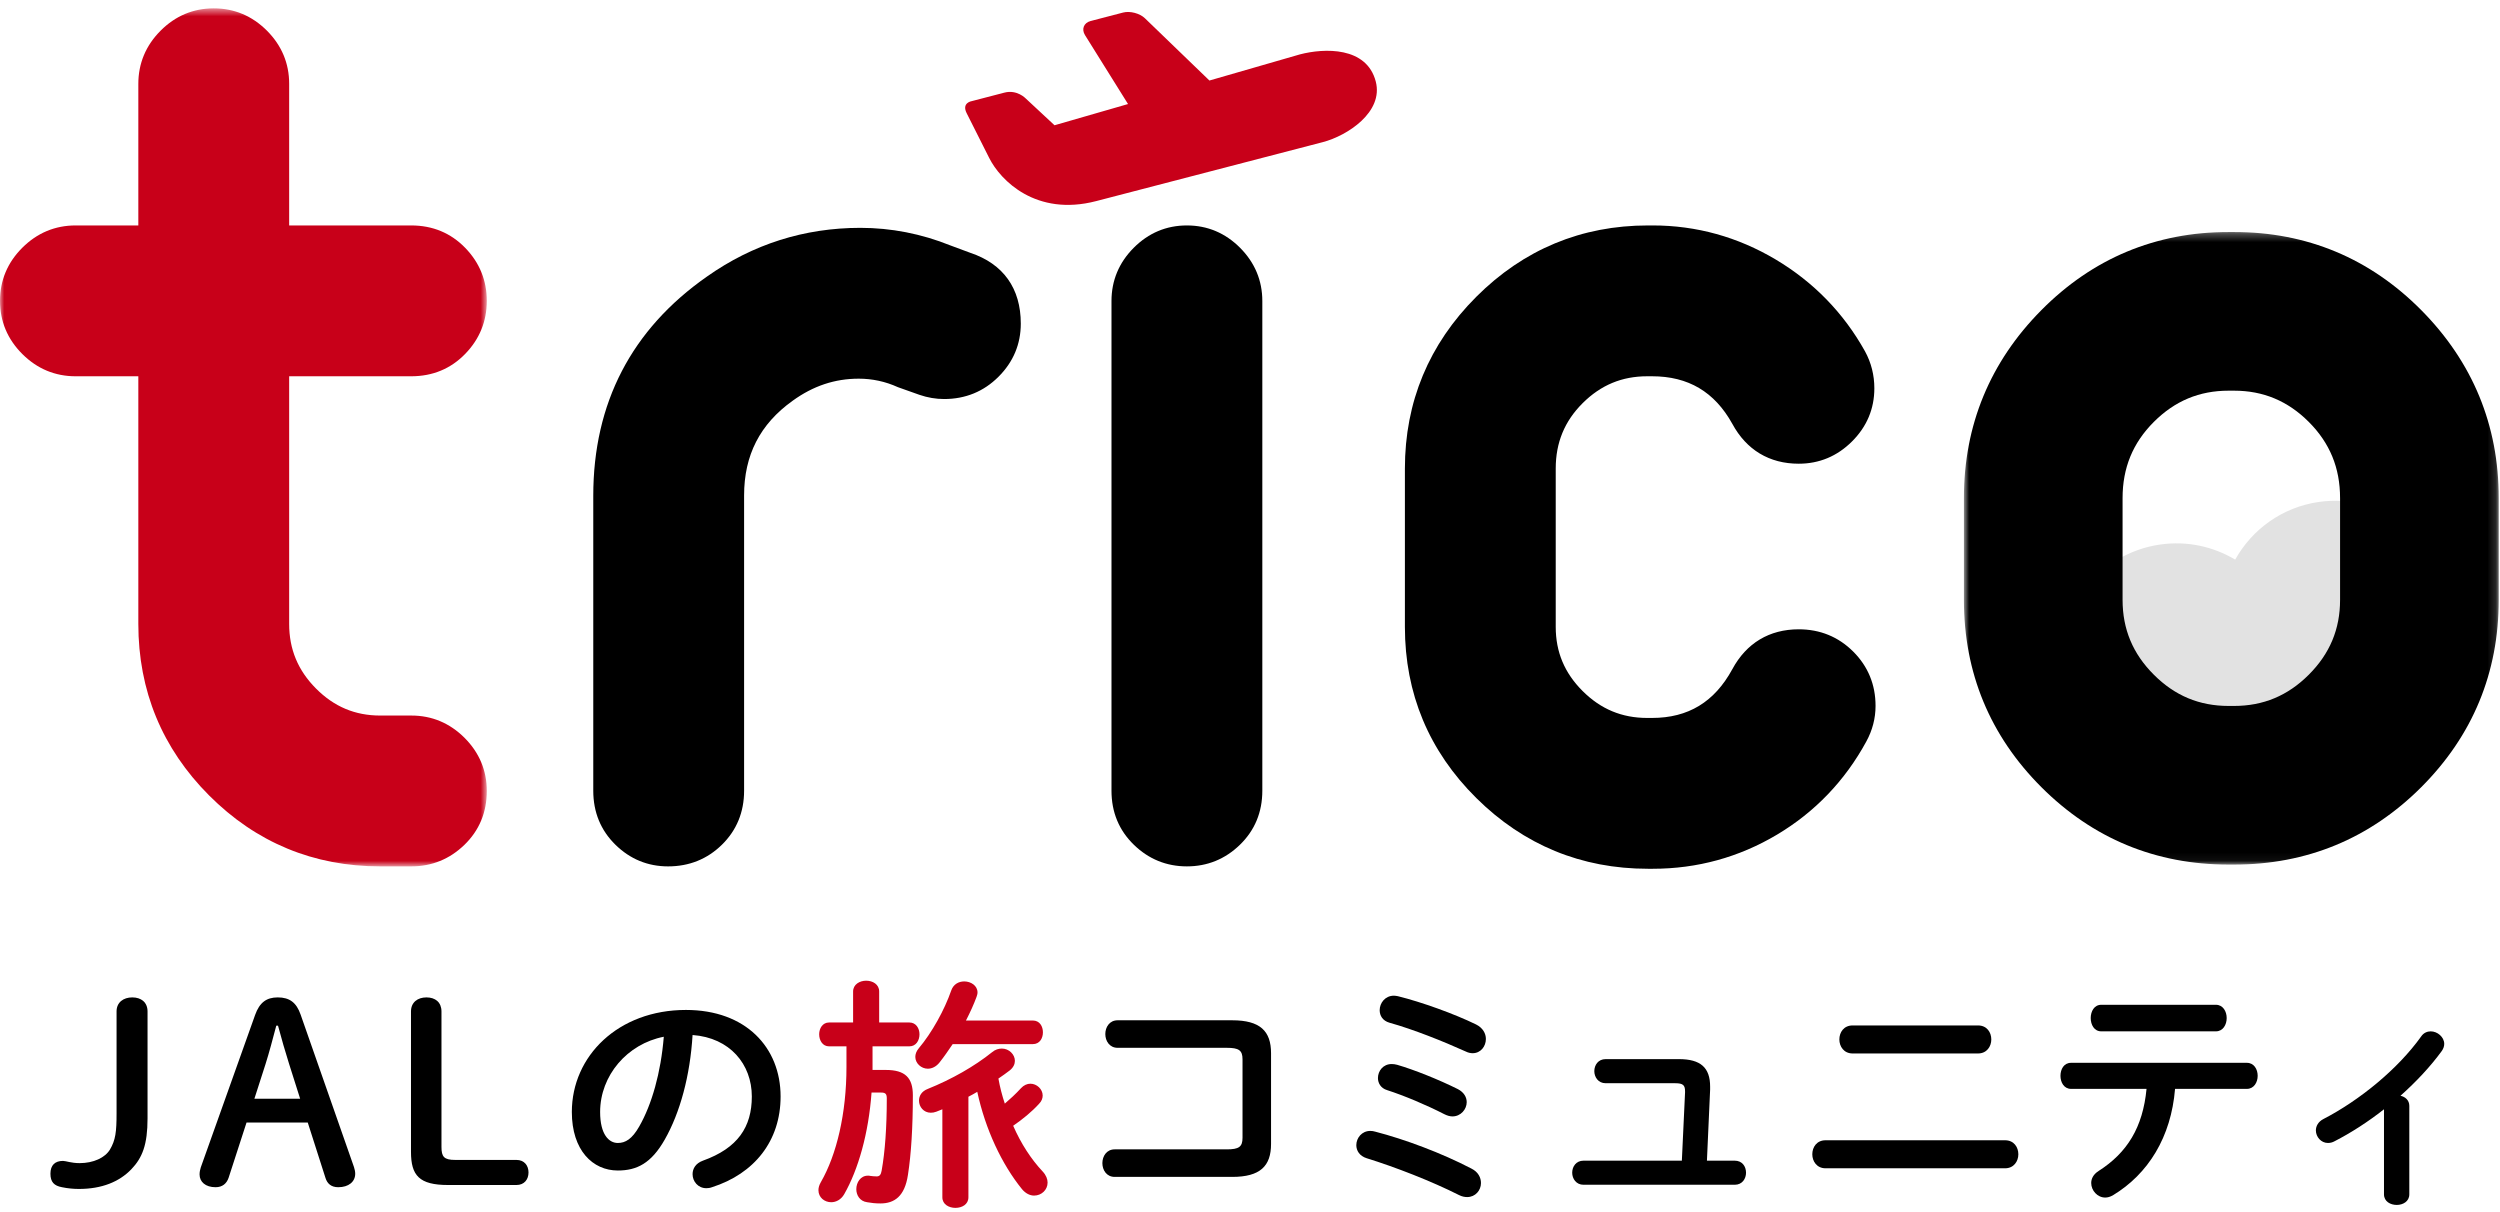 <?xml version="1.0" encoding="UTF-8"?>
<svg width="299px" height="145px" viewBox="0 0 299 145" version="1.1" xmlns="http://www.w3.org/2000/svg" xmlns:xlink="http://www.w3.org/1999/xlink">
    <!-- Generator: Sketch 61.2 (89653) - https://sketch.com -->
    <title>new_logo</title>
    <desc>Created with Sketch.</desc>
    <defs>
        <polygon id="path-1" points="0 0.538 58.222 0.538 58.222 103.158 0 103.158"></polygon>
        <polygon id="path-3" points="0.883 0.288 64.848 0.288 64.848 75.944 0.883 75.944"></polygon>
    </defs>
    <g id="new_logo" stroke="none" stroke-width="1" fill="none" fill-rule="evenodd">
        <g id="Group-39">
            <path d="M292.856,71.667 C291.789,64.172 284.847,58.962 277.352,60.03 C272.946,60.658 269.342,63.323 267.327,66.931 C264.727,65.375 261.6,64.663 258.367,65.124 C250.872,66.191 245.662,73.133 246.729,80.627 C247.797,88.122 254.739,93.332 262.233,92.265 C266.639,91.637 270.244,88.971 272.258,85.364 C274.859,86.919 277.986,87.631 281.218,87.171 C288.713,86.103 293.923,79.162 292.856,71.667" id="Fill-1" fill="#E2E2E2"></path>
            <path d="M116.048,30.237 L113.671,29.355 C110.2,27.958 106.575,27.25 102.896,27.25 C96.202,27.25 90.032,29.209 84.56,33.072 C75.532,39.382 70.955,48.204 70.955,59.294 L70.955,94.575 C70.955,97.138 71.849,99.312 73.61,101.035 C75.36,102.75 77.477,103.62 79.902,103.62 C82.423,103.62 84.588,102.75 86.336,101.035 C88.1,99.307 88.994,97.132 88.994,94.571 L88.994,59.256 C88.994,54.431 90.892,50.728 94.796,47.932 C97.256,46.154 99.844,45.289 102.705,45.289 C104.33,45.289 105.894,45.626 107.394,46.307 L109.968,47.222 C110.937,47.555 111.928,47.724 112.913,47.724 C115.462,47.724 117.65,46.829 119.416,45.064 C121.189,43.298 122.087,41.158 122.087,38.705 C122.087,34.486 119.999,31.558 116.048,30.237" id="Fill-3" fill="#000000"></path>
            <path d="M148.311,29.634 C146.542,27.862 144.405,26.963 141.953,26.963 C139.501,26.963 137.363,27.862 135.594,29.635 C133.829,31.406 132.934,33.551 132.934,36.007 L132.934,94.574 C132.934,97.141 133.837,99.317 135.618,101.042 C137.381,102.752 139.512,103.619 141.953,103.619 C144.393,103.619 146.524,102.753 148.287,101.043 C150.071,99.316 150.974,97.139 150.974,94.574 L150.974,36.007 C150.974,33.552 150.078,31.408 148.311,29.634" id="Fill-5" fill="#000000"></path>
            <g id="Group-9" transform="translate(0, 0.462)">
                <mask id="mask-2" fill="white">
                    <use xlink:href="#path-1"></use>
                </mask>
                <g id="Clip-8"></g>
                <path d="M49.202,85.118 L45.477,85.118 C42.469,85.118 39.957,84.062 37.798,81.891 C35.635,79.719 34.584,77.189 34.584,74.158 L34.584,44.541 L49.177,44.541 C51.744,44.541 53.92,43.638 55.644,41.857 C57.354,40.095 58.222,37.963 58.222,35.522 C58.222,33.082 57.354,30.951 55.645,29.188 C53.919,27.405 51.742,26.501 49.177,26.501 L34.584,26.501 L34.584,9.557 C34.584,7.11 33.687,4.971 31.92,3.2 C30.15,1.433 28.013,0.538 25.564,0.538 C23.112,0.538 20.973,1.437 19.206,3.209 C17.44,4.978 16.544,7.12 16.544,9.576 L16.544,26.501 L9.044,26.501 C6.589,26.501 4.445,27.397 2.671,29.164 C0.899,30.932 0,33.071 0,35.522 C0,37.973 0.899,40.113 2.672,41.881 C4.444,43.646 6.588,44.541 9.044,44.541 L16.544,44.541 L16.544,74.156 C16.544,82.142 19.392,89.044 25.008,94.671 C30.623,100.303 37.51,103.158 45.477,103.158 L49.202,103.158 C51.64,103.158 53.77,102.294 55.534,100.591 C57.317,98.869 58.222,96.699 58.222,94.139 C58.222,91.69 57.325,89.551 55.557,87.779 C53.787,86.014 51.649,85.118 49.202,85.118" id="Fill-7" fill="#C80019" mask="url(#mask-2)"></path>
            </g>
            <path d="M221.64,77.924 C219.867,76.159 217.675,75.265 215.126,75.265 C211.618,75.265 208.871,76.914 207.187,80.034 C205.052,83.959 201.911,85.866 197.582,85.866 L197.007,85.866 C193.981,85.866 191.455,84.815 189.286,82.652 C187.119,80.494 186.065,77.982 186.065,74.973 L186.065,56.038 C186.065,52.935 187.119,50.376 189.286,48.216 C191.457,46.053 193.984,45.002 197.007,45.002 L197.582,45.002 C201.918,45.002 205.06,46.863 207.183,50.685 C208.869,53.809 211.617,55.46 215.126,55.46 C217.583,55.46 219.727,54.565 221.496,52.801 C223.272,51.034 224.172,48.894 224.172,46.441 C224.172,44.867 223.799,43.385 223.062,42.031 C220.511,37.443 216.917,33.745 212.379,31.04 C207.832,28.335 202.885,26.963 197.674,26.963 L197.101,26.963 C189.137,26.963 182.226,29.835 176.562,35.499 C170.898,41.163 168.026,48.073 168.026,56.038 L168.026,74.973 C168.026,82.943 170.9,89.831 176.569,95.447 C182.232,101.06 189.14,103.905 197.101,103.905 L197.674,103.905 C202.984,103.905 207.98,102.533 212.523,99.828 C217.066,97.123 220.662,93.371 223.214,88.678 C223.945,87.337 224.316,85.907 224.316,84.428 C224.316,81.883 223.415,79.695 221.64,77.924" id="Fill-10" fill="#000000"></path>
            <g id="Group-14" transform="translate(234, 27.462)">
                <mask id="mask-4" fill="white">
                    <use xlink:href="#path-3"></use>
                </mask>
                <g id="Clip-13"></g>
                <path d="M19.86,32.11 C19.86,28.496 21.082,25.517 23.596,23.001 C26.112,20.486 29.04,19.263 32.547,19.263 L33.184,19.263 C36.689,19.263 39.617,20.486 42.133,23.001 C44.649,25.52 45.873,28.5 45.873,32.11 L45.873,44.281 C45.873,47.787 44.649,50.714 42.134,53.231 C39.619,55.746 36.691,56.969 33.184,56.969 L32.547,56.969 C29.037,56.969 26.11,55.746 23.596,53.23 C21.082,50.718 19.86,47.791 19.86,44.281 L19.86,32.11 Z M55.589,9.636 C49.441,3.433 41.902,0.288 33.184,0.288 L32.547,0.288 C23.825,0.288 16.287,3.434 10.143,9.636 C4,15.835 0.883,23.397 0.883,32.11 L0.883,44.281 C0.883,52.999 4.001,60.536 10.148,66.681 C16.292,72.827 23.827,75.944 32.547,75.944 L33.184,75.944 C41.9,75.944 49.437,72.827 55.585,66.681 C61.731,60.532 64.848,52.995 64.848,44.281 L64.848,32.11 C64.848,23.4 61.733,15.839 55.589,9.636 L55.589,9.636 Z" id="Fill-12" fill="#000000" mask="url(#mask-4)"></path>
            </g>
            <path d="M164.541,9.748 C163.448,5.55 158.377,5.748 155.478,6.503 L144.648,9.631 L136.926,2.18 C136.316,1.592 135.149,1.287 134.331,1.499 L130.441,2.512 C129.623,2.725 129.32,3.485 129.768,4.202 L134.912,12.443 L126.121,14.982 L122.67,11.77 C122.67,11.77 121.641,10.685 120.132,11.077 C118.995,11.373 116.218,12.096 116.218,12.096 C116.218,12.096 114.943,12.288 115.644,13.599 L118.303,18.882 C119.656,21.589 123.924,25.919 131.096,24.053 L158.209,16.998 C161.107,16.244 165.496,13.421 164.541,9.748" id="Fill-15" fill="#C80019"></path>
            <path d="M17.646,133.758 C17.646,136.904 17.029,138.463 15.706,139.845 C14.264,141.345 12.177,142.198 9.443,142.198 C8.825,142.198 8.118,142.139 7.413,141.991 C6.473,141.816 6.032,141.374 6.032,140.375 C6.032,139.345 6.59,138.844 7.532,138.844 C7.883,138.844 8.502,139.11 9.531,139.11 C11.178,139.11 12.559,138.463 13.148,137.492 C13.823,136.346 13.941,135.376 13.941,133.139 L13.941,120.966 C13.941,119.877 14.765,119.289 15.823,119.289 C16.883,119.289 17.646,119.877 17.646,120.966 L17.646,133.758 Z" id="Fill-17" fill="#000000"></path>
            <path d="M33.043,122.671 C32.631,124.23 32.19,125.907 31.75,127.288 L30.426,131.405 L35.896,131.405 L34.572,127.23 C34.131,125.817 33.66,124.23 33.25,122.671 L33.043,122.671 Z M30.515,121.378 C31.043,119.906 31.867,119.289 33.22,119.289 C34.631,119.289 35.455,119.906 35.954,121.347 L42.336,139.581 C42.425,139.845 42.483,140.139 42.483,140.375 C42.483,141.345 41.689,141.991 40.453,141.991 C39.601,141.991 39.132,141.55 38.925,140.874 L36.808,134.257 L29.485,134.257 L27.338,140.874 C27.103,141.55 26.604,141.991 25.78,141.991 C24.574,141.991 23.868,141.345 23.868,140.463 C23.868,140.198 23.927,139.875 24.017,139.611 L30.515,121.378 Z" id="Fill-19" fill="#000000"></path>
            <path d="M61.769,138.727 C62.709,138.727 63.21,139.404 63.21,140.228 C63.21,141.051 62.709,141.727 61.769,141.727 L53.594,141.727 C50.123,141.727 49.154,140.58 49.154,137.758 L49.154,120.966 C49.154,119.877 49.948,119.289 51.007,119.289 C52.065,119.289 52.8,119.877 52.8,120.966 L52.8,137.169 C52.8,138.345 53.094,138.727 54.447,138.727 L61.769,138.727 Z" id="Fill-21" fill="#000000"></path>
            <path d="M71.775,132.993 C71.775,135.699 72.833,136.7 73.891,136.7 C74.802,136.7 75.597,136.229 76.451,134.728 C77.949,132.112 79.038,128.319 79.39,123.995 C75.009,124.847 71.775,128.64 71.775,132.993 M68.392,132.993 C68.392,126.289 73.95,120.79 82.038,120.79 C89.212,120.79 93.359,125.289 93.359,131.141 C93.359,136.464 90.212,140.375 85.154,141.991 C84.919,142.08 84.683,142.109 84.478,142.109 C83.477,142.109 82.832,141.286 82.832,140.433 C82.832,139.786 83.183,139.14 84.066,138.816 C88.243,137.317 89.918,134.787 89.918,131.141 C89.918,127.288 87.3,124.113 82.832,123.788 C82.538,128.67 81.332,133.082 79.508,136.286 C77.89,139.14 76.156,139.993 73.891,139.993 C70.892,139.993 68.392,137.581 68.392,132.993" id="Fill-23" fill="#000000"></path>
            <path d="M112.706,132.67 C112.471,132.758 112.206,132.876 111.971,132.964 C111.735,133.052 111.53,133.082 111.323,133.082 C110.471,133.082 109.912,132.376 109.912,131.641 C109.912,131.083 110.207,130.524 110.972,130.23 C113.824,129.083 116.559,127.524 118.646,125.847 C119.028,125.524 119.44,125.408 119.822,125.408 C120.675,125.408 121.381,126.112 121.381,126.878 C121.381,127.259 121.205,127.67 120.764,128.023 C120.352,128.348 119.881,128.67 119.411,128.994 C119.587,129.994 119.852,131.024 120.175,131.994 C120.822,131.434 121.44,130.877 122.116,130.142 C122.439,129.789 122.852,129.611 123.234,129.611 C123.998,129.611 124.704,130.258 124.704,131.024 C124.704,131.347 124.587,131.7 124.263,132.023 C123.409,132.964 122.293,133.876 121.176,134.641 C122.116,136.788 123.322,138.641 124.704,140.111 C125.116,140.551 125.292,141.021 125.292,141.435 C125.292,142.316 124.557,142.992 123.675,142.992 C123.204,142.992 122.675,142.756 122.234,142.227 C119.822,139.258 117.852,135.081 116.882,130.582 C116.529,130.788 116.176,130.995 115.822,131.17 L115.822,143.197 C115.822,144.05 115.059,144.462 114.265,144.462 C113.5,144.462 112.706,144.05 112.706,143.197 L112.706,132.67 Z M123.527,122.054 C124.352,122.054 124.733,122.76 124.733,123.467 C124.733,124.171 124.352,124.877 123.527,124.877 L113.94,124.877 C113.441,125.611 112.941,126.348 112.383,127.053 C111.971,127.583 111.441,127.818 110.972,127.818 C110.177,127.818 109.472,127.17 109.472,126.407 C109.472,126.082 109.589,125.729 109.884,125.378 C111.472,123.495 112.97,120.761 113.766,118.466 C114.029,117.701 114.677,117.378 115.323,117.378 C116.117,117.378 116.911,117.879 116.911,118.702 C116.911,118.878 116.852,119.054 116.793,119.232 C116.47,120.113 116.029,121.084 115.529,122.054 L123.527,122.054 Z M99.149,125.142 C98.385,125.142 97.973,124.437 97.973,123.701 C97.973,122.996 98.385,122.29 99.149,122.29 L102.031,122.29 L102.031,118.584 C102.031,117.732 102.825,117.291 103.59,117.291 C104.384,117.291 105.149,117.732 105.149,118.584 L105.149,122.29 L108.766,122.29 C109.56,122.29 109.971,122.996 109.971,123.701 C109.971,124.437 109.56,125.142 108.766,125.142 L104.355,125.142 L104.355,127.966 L105.943,127.966 C108.266,127.966 109.178,128.906 109.178,130.995 C109.178,134.816 108.972,138.081 108.589,140.522 C108.207,143.08 106.973,143.932 105.296,143.932 C104.707,143.932 104.207,143.875 103.708,143.786 C102.825,143.668 102.414,142.933 102.414,142.227 C102.414,141.435 102.914,140.61 103.795,140.61 C103.885,140.61 104.002,140.61 104.09,140.639 C104.325,140.668 104.56,140.698 104.854,140.698 C105.178,140.698 105.354,140.522 105.442,140.022 C105.853,137.728 106.06,134.788 106.06,131.377 C106.06,130.847 105.913,130.67 105.385,130.67 L104.237,130.67 C103.885,135.551 102.648,139.876 100.973,142.816 C100.591,143.492 99.973,143.786 99.414,143.786 C98.62,143.786 97.885,143.228 97.885,142.345 C97.885,142.052 97.973,141.727 98.18,141.374 C100.061,138.109 101.237,133.17 101.237,127.613 L101.237,125.142 L99.149,125.142 Z" id="Fill-25" fill="#C80019"></path>
            <path d="M148.606,126.7 C148.606,125.612 148.165,125.319 146.724,125.319 L133.667,125.319 C132.696,125.319 132.196,124.495 132.196,123.671 C132.196,122.848 132.696,122.026 133.667,122.026 L147.37,122.026 C150.721,122.026 152.017,123.319 152.017,125.965 L152.017,136.816 C152.017,139.464 150.721,140.757 147.37,140.757 L133.315,140.757 C132.344,140.757 131.844,139.933 131.844,139.111 C131.844,138.288 132.344,137.464 133.315,137.464 L146.724,137.464 C148.165,137.464 148.606,137.17 148.606,136.081 L148.606,126.7 Z" id="Fill-27" fill="#000000"></path>
            <path d="M176.536,122.525 C177.359,122.936 177.712,123.613 177.712,124.259 C177.712,125.142 177.095,125.964 176.124,125.964 C175.889,125.964 175.595,125.907 175.301,125.759 C172.565,124.525 169.037,123.113 166.184,122.318 C165.36,122.083 165.009,121.465 165.009,120.819 C165.009,119.967 165.654,119.084 166.714,119.084 C166.86,119.084 167.009,119.114 167.183,119.143 C170.036,119.849 173.948,121.26 176.536,122.525 M174.36,130.258 C175.095,130.642 175.418,131.229 175.418,131.817 C175.418,132.67 174.712,133.523 173.713,133.523 C173.418,133.523 173.096,133.435 172.742,133.257 C170.565,132.141 167.978,131.052 165.89,130.376 C165.127,130.142 164.802,129.524 164.802,128.936 C164.802,128.084 165.419,127.259 166.448,127.259 C166.655,127.259 166.86,127.288 167.096,127.349 C169.125,127.936 172.125,129.142 174.36,130.258 M175.976,139.758 C176.801,140.168 177.124,140.846 177.124,141.492 C177.124,142.375 176.447,143.169 175.476,143.169 C175.182,143.169 174.859,143.11 174.507,142.933 C171.183,141.256 166.86,139.581 163.45,138.523 C162.597,138.257 162.215,137.61 162.215,136.964 C162.215,136.111 162.861,135.258 163.89,135.258 C164.098,135.258 164.273,135.287 164.479,135.346 C168.008,136.258 172.419,137.904 175.976,139.758" id="Fill-29" fill="#000000"></path>
            <path d="M207.472,138.816 C208.384,138.816 208.825,139.522 208.825,140.257 C208.825,140.963 208.384,141.698 207.472,141.698 L189.387,141.698 C188.504,141.698 188.035,140.963 188.035,140.257 C188.035,139.522 188.504,138.816 189.387,138.816 L201.15,138.816 L201.532,130.67 L201.532,130.524 C201.532,129.789 201.296,129.554 200.356,129.554 L192.034,129.554 C191.151,129.554 190.68,128.818 190.68,128.112 C190.68,127.377 191.151,126.671 192.034,126.671 L200.796,126.671 C203.413,126.671 204.531,127.7 204.531,129.964 L204.531,130.317 L204.149,138.816 L207.472,138.816 Z" id="Fill-31" fill="#000000"></path>
            <path d="M236.572,122.643 C237.631,122.643 238.16,123.467 238.16,124.32 C238.16,125.143 237.631,125.995 236.572,125.995 L221.575,125.995 C220.515,125.995 219.987,125.143 219.987,124.32 C219.987,123.467 220.515,122.643 221.575,122.643 L236.572,122.643 Z M239.806,136.376 C240.865,136.376 241.394,137.2 241.394,138.053 C241.394,138.875 240.865,139.728 239.806,139.728 L218.339,139.728 C217.281,139.728 216.751,138.875 216.751,138.053 C216.751,137.2 217.281,136.376 218.339,136.376 L239.806,136.376 Z" id="Fill-33" fill="#000000"></path>
            <path d="M265.018,120.172 C265.872,120.172 266.312,120.966 266.312,121.76 C266.312,122.554 265.872,123.349 265.018,123.349 L251.315,123.349 C250.462,123.349 250.05,122.554 250.05,121.76 C250.05,120.966 250.462,120.172 251.315,120.172 L265.018,120.172 Z M260.136,130.23 C259.665,135.994 256.931,140.404 252.698,142.962 C252.372,143.14 252.079,143.228 251.785,143.228 C250.844,143.228 250.109,142.375 250.109,141.492 C250.109,140.992 250.344,140.464 250.991,140.05 C254.403,137.874 256.285,134.847 256.726,130.23 L247.698,130.23 C246.844,130.23 246.432,129.436 246.432,128.671 C246.432,127.877 246.844,127.113 247.698,127.113 L268.724,127.113 C269.577,127.113 270.018,127.877 270.018,128.671 C270.018,129.436 269.577,130.23 268.724,130.23 L260.136,130.23 Z" id="Fill-35" fill="#000000"></path>
            <path d="M285.125,132.67 C283.186,134.199 281.156,135.494 279.215,136.493 C278.951,136.64 278.686,136.7 278.421,136.7 C277.597,136.7 276.979,135.963 276.979,135.198 C276.979,134.699 277.245,134.17 277.862,133.846 C282.186,131.612 286.773,127.877 289.567,123.966 C289.859,123.524 290.302,123.349 290.714,123.349 C291.508,123.349 292.33,124.024 292.33,124.848 C292.33,125.112 292.243,125.408 292.036,125.7 C290.684,127.552 288.979,129.376 287.097,131.052 C287.655,131.17 288.154,131.582 288.154,132.258 L288.154,142.844 C288.154,143.697 287.391,144.11 286.655,144.11 C285.891,144.11 285.125,143.697 285.125,142.844 L285.125,132.67 Z" id="Fill-37" fill="#000000"></path>
        </g>
    </g>
</svg>